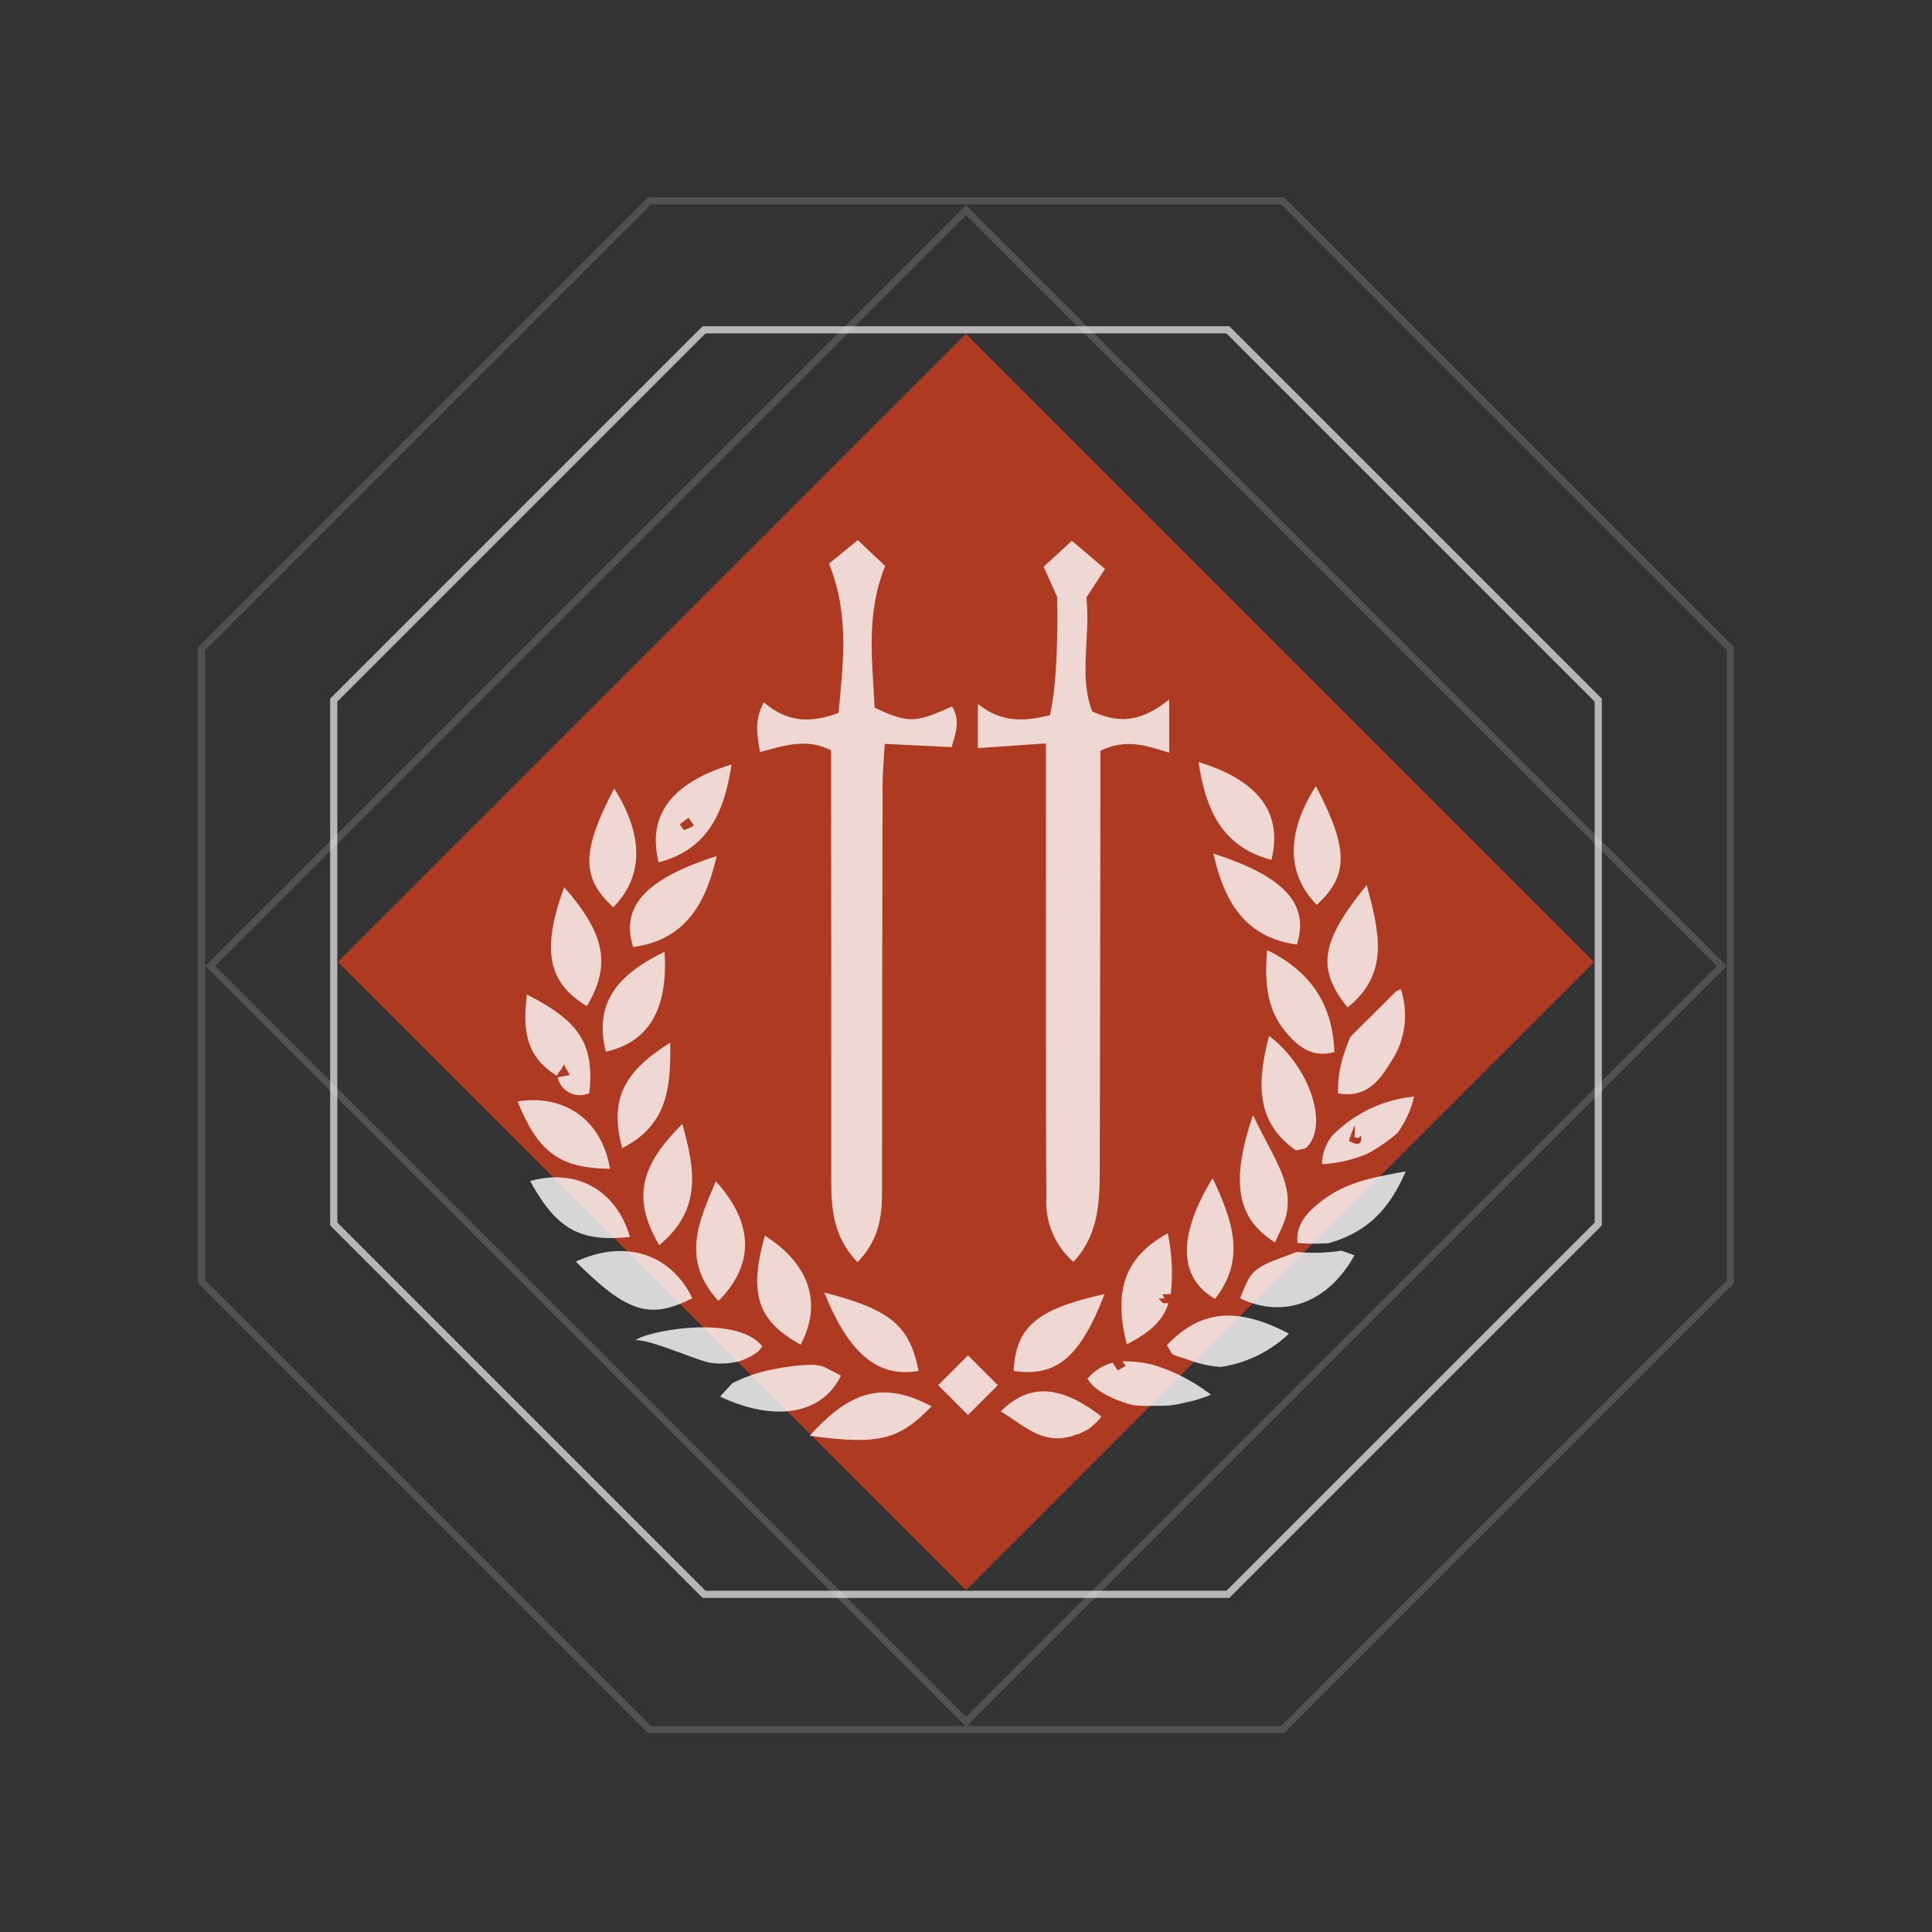 <svg xmlns="http://www.w3.org/2000/svg" viewBox="0 0 204.404 204.404">
  <rect x="0" y="0" width="204.404" height="204.404" fill="#333333" stroke="none"/>
  <rect class="orange" x="55.214" y="54.787" width="93.976" height="93.976" transform="translate(101.901 -42.459) rotate(45)" style="fill: #cc3c1d;opacity: 0.8"/>
  <polygon class="polygon inner" points="129.91 34.893 74.494 34.893 35.309 74.078 35.309 129.494 74.494 168.679 129.91 168.679 169.096 129.494 169.096 74.078 129.91 34.893" style="fill: none;stroke: #fff;stroke-miterlimit: 10;stroke-width: 0.75px;opacity: 0.4"/>
  <polygon class="polygon inner ani" points="129.91 34.893 74.494 34.893 35.309 74.078 35.309 129.494 74.494 168.679 129.91 168.679 169.096 129.494 169.096 74.078 129.91 34.893" style="fill: none;stroke: #fff;stroke-miterlimit: 10;stroke-width: 0.75px;opacity: 0.4"/>
  <rect class="square" x="45.661" y="45.661" width="113.082" height="113.082" transform="translate(102.202 -42.334) rotate(45)" style="fill: none;stroke: #fff;stroke-miterlimit: 10;stroke-width: 0.75px;opacity: 0.15"/>
  <polygon class="polygon outer" points="135.7 21.241 68.704 21.241 21.331 68.614 21.331 135.61 68.704 182.984 135.7 182.984 183.074 135.61 183.074 68.614 135.7 21.241" style="fill: none;stroke: #fff;stroke-miterlimit: 10;stroke-width: 0.75px;opacity: 0.15"/>
  <g style="opacity: 0.8">
    <path d="M110.657,78.653l-7.203.498V74.459c2.323,1.904,4.682,1.946,7.622,1.212,1.011-4.216.764-12.519.764-12.519s-.994-2.247-1.427-3.187l2.99-2.75,3.506,2.977c-.738,1.132-1.29,1.977-1.976,3.031.471,3.996-.824,8.356.629,12.04,3.317,1.547,5.624.736,8.141-1.262V79.637c-2.302-.703-4.547-1.561-7.285-.196,0,1.607.002,3.369-0,5.132q-.027,19.585-.064,39.17c-.011,3.438-.111,6.882-2.787,9.763a8.419,8.419,0,0,1-2.861-6.889c-.065-9.601-.042-19.202-.048-28.803C110.654,91.689,110.657,85.564,110.657,78.653Z" style="fill: #fff"/>
    <path d="M90.725,133.551c-2.565-2.694-2.783-5.633-2.782-8.665q.012-20.484-.012-40.967c-.001-1.486-0-2.971-0-4.534-2.589-1.33-4.999-.503-7.525.192-.303-1.811-.628-3.365.404-5.278,2.326,2.025,4.815,2.311,7.912,1.122.434-5.072,1.23-10.168-1.014-15.798l3.05-2.478,2.894,2.744c-2.09,5.102-1.332,10.12-1.123,14.977,3.539,1.667,4.341,1.642,8.191-.132,1.005,1.615.265,3.076-.031,4.312l-7.083-.344c-.093,1.667-.225,2.966-.228,4.265q-.058,21.606-.059,43.211C93.323,128.807,92.957,131.215,90.725,133.551Z" style="fill: #fff"/>
    <path d="M140.567,131.529c3.853-1.105,6.337-3.327,8.151-7.602-3.675.69-6.36,1.147-9.029,3.247-1.782,1.402-2.536,2.602-2.433,4.33A21.63,21.63,0,0,0,140.567,131.529Z" style="fill: #fff"/>
    <path d="M137.212,132.455c-4.754,1.729-4.771,1.766-6.012,4.913,4.599,2.198,9.343.451,12.097-4.56l-1.373-.494A18.539,18.539,0,0,1,137.212,132.455Z" style="fill: #fff"/>
    <path d="M125.507,143.788a13.174,13.174,0,0,0,2.425.683c.399.065.801.115,1.203.156a13.37,13.37,0,0,0,7.235-3.525c-5.513-2.905-9.368-2.501-12.912,1.212l.567.965C124.504,143.493,125.058,143.623,125.507,143.788Z" style="fill: #fff"/>
    <path d="M127.213,146.895a19.189,19.189,0,0,0-5.175-2.483c-.011-.004-.02-.009-.03-.014a13.209,13.209,0,0,0-3.253-.372c.111.161.234.315.343.478l-.824.481a7.337,7.337,0,0,1-.506-.745.479.479,0,0,1-.028-.066,5.181,5.181,0,0,0-2.683,1.679c1.002,1.842,4.562,2.741,4.662,2.768a9.533,9.533,0,0,0,2.085.112c.619.007,1.237.004,1.854-.027a12.574,12.574,0,0,0,1.753-.321,14.06,14.06,0,0,0,2.494-.738c.072-.035.141-.075.209-.114C127.812,147.323,127.511,147.112,127.213,146.895Z" style="fill: #fff"/>
    <path d="M60.925,133.482c5.199-2.44,10.082-.801,12.325,3.872C68.744,139.624,66.381,138.913,60.925,133.482Z" style="fill: #fff"/>
    <path d="M147.703,104.889c-1.755,1.745-3.316,3.296-4.82,4.791-.25.537-.435,1.109-.61,1.581a12.257,12.257,0,0,0-.71,4.42c2.945.507,4.332-1.272,5.496-3.191a8.831,8.831,0,0,0,1.147-7.836A4.719,4.719,0,0,0,147.703,104.889Z" style="fill: #fff"/>
    <path d="M86.088,144.394c-.076.001-.151.001-.227.002a20.777,20.777,0,0,0-3.485.373,16.192,16.192,0,0,0-4.918,1.591L76.193,147.757c5.858,2.771,10.838,1.838,12.777-2.217-.796-.425-1.42-.75-1.955-.998Q86.554,144.455,86.088,144.394Z" style="fill: #fff"/>
    <path d="M114.127,151.723c.21-.106.423-.206.635-.311a4.177,4.177,0,0,0,.45-.254c.006-.004.022-.018.04-.033a.21.21,0,0,1,.065-.044q.084-.07.168-.141a8.271,8.271,0,0,0,.735-.693q.086-.094.167-.191l.033-.041c.035-.05.064-.102.098-.153-4.285-3.341-7.659-3.542-10.63-.532,2.505,1.495,4.538,3.757,7.96,2.452A.943.943,0,0,1,114.127,151.723Z" style="fill: #fff"/>
    <path d="M141.27,111.276c-2.408.739-4.002-.558-5.361-2.244-1.665-2.065-2.189-4.61-1.851-8.513,4.634,2.252,6.976,5.814,7.119,10.856Z" style="fill: #fff"/>
    <path d="M84.71,142.263c-4.617-2.543-5.499-5.402-3.793-11.537C85.611,133.711,87.048,137.844,84.71,142.263Z" style="fill: #fff"/>
    <path d="M138.558,121.022c-.407.573-.488.488-1.452.692-4.321-3.022-4.108-7.25-2.842-12.121C138.362,112.696,140.402,118.428,138.558,121.022Z" style="fill: #fff"/>
    <path d="M75.279,144.197a7.746,7.746,0,0,0,2.961-.188,6.489,6.489,0,0,0,2.031-1.069l.379-.495c-2.72-3.452-12.265-1.623-13.397-.651C68.907,141.707,74.087,144.104,75.279,144.197Z" style="fill: #fff"/>
    <path d="M75.825,90.573c-1.203,5.254-3.469,8.894-8.839,9.62C65.635,95.952,68.257,92.981,75.825,90.573Z" style="fill: #fff"/>
    <path d="M59.685,93.863c4.359,4.95,4.992,8.27,2.4,12.586C57.934,103.934,57.278,100.494,59.685,93.863Z" style="fill: #fff"/>
    <path d="M64.981,83.423c3.176,5.029,3.082,9.315-.093,12.567C61.501,92.912,61.484,90.092,64.981,83.423Z" style="fill: #fff"/>
    <path d="M116.867,136.908c-2.6,6.739-5.124,8.798-9.628,8.139C107.484,140.399,109.635,138.513,116.867,136.908Z" style="fill: #fff"/>
    <path d="M128.292,124.647c2.176,4.592,3.529,8.62.25,12.775C124.705,135.183,124.544,130.79,128.292,124.647Z" style="fill: #fff"/>
    <path d="M69.743,131.741c-2.837-4.893-2.106-8.284,2.447-12.836C73.455,123.51,74.404,127.883,69.743,131.741Z" style="fill: #fff"/>
    <path d="M76.012,137.642c-4.042-4.395-2.041-8.46-.283-12.669C79.727,129.366,79.887,133.745,76.012,137.642Z" style="fill: #fff"/>
    <path d="M98.558,148.789c-3.488,3.615-5.64,4.101-12.889,3.116C90.033,147.027,93.548,146.129,98.558,148.789Z" style="fill: #fff"/>
    <path d="M77.394,80.884c-.753,4.949-2.418,8.957-7.717,10.353C68.464,86.299,70.995,82.833,77.394,80.884Zm-3.964,6.449-.592-.813-.918.69c.163.212.361.621.484.6A4.072,4.072,0,0,0,73.43,87.333Z" style="fill: #fff"/>
    <path d="M123.05,137.877l-.477-.477.633-.041s-.278-.436-.156-.436h.814a20.119,20.119,0,0,0-.316-6.44c-4.468,2.469-5.801,5.932-4.335,11.74,2.423-1.226,3.806-2.461,4.417-4.347Z" style="fill: #fff"/>
    <path d="M132.57,117.964c1.684,3.671,3.631,6.191,3.679,9.095.03,1.849-.775,3.023-1.351,4.397C130.888,128.937,130.122,125.15,132.57,117.964Z" style="fill: #fff"/>
    <path d="M144.598,93.636c1.316,4.936,2.471,9.369-2.026,12.948C139.276,102.497,139.689,99.663,144.598,93.636Z" style="fill: #fff"/>
    <path d="M64.536,123.658c-5.369-.065-7.609-1.767-9.776-7.128C59.747,115.735,63.688,118.512,64.536,123.658Z" style="fill: #fff"/>
    <path d="M140.901,120.21a4.987,4.987,0,0,0-1.039,2.964,14.726,14.726,0,0,0,4.776-1.095,17.932,17.932,0,0,0,3.193-2.192,10.515,10.515,0,0,0,1.781-3.87A14.011,14.011,0,0,0,140.901,120.21Zm2.412.101c.019.003.335.101.354.107.038.016.273-.264.311-.248.072.042.009.598-.026.653a.84.84,0,0,1-.285.219,2.691,2.691,0,0,1-.95-.329,11.425,11.425,0,0,1,.636-1.699" style="fill: #fff"/>
    <path d="M70.313,100.702c.37,6.091-1.666,9.549-6.224,10.571C62.929,106.528,64.805,103.343,70.313,100.702Z" style="fill: #fff"/>
    <path d="M87.215,136.752c7.039,1.803,9.014,3.506,9.973,8.29C92.949,145.796,89.819,143.282,87.215,136.752Z" style="fill: #fff"/>
    <path d="M58.925,113.82c-3.409-2.083-3.594-4.973-3.188-8.6,5.605,2.823,7.155,5.264,6.615,10.431a2.402,2.402,0,0,1-3.35-1.66c1.678-.403,1.382.091.646-1.391C59.313,113.419,59.168,113.225,58.925,113.82Z" style="fill: #fff"/>
    <path d="M128.369,90.312c1.203,5.254,3.469,8.894,8.839,9.62C138.56,95.691,135.937,92.719,128.369,90.312Z" style="fill: #fff"/>
    <path d="M139.213,83.162c-3.176,5.029-3.082,9.315.093,12.567C142.693,92.651,142.71,89.831,139.213,83.162Z" style="fill: #fff"/>
    <path d="M134.517,90.975c-5.3-1.396-6.964-5.404-7.717-10.353C133.2,82.572,135.731,86.038,134.517,90.975Z" style="fill: #fff"/>
    <rect x="100.178" y="144.318" width="4.466" height="4.466" transform="translate(-73.632 115.339) rotate(-45)" style="fill: #fff"/>
    <path d="M66.647,130.869c-5.339.576-7.766-.847-10.556-5.911C60.948,123.574,65.192,125.861,66.647,130.869Z" style="fill: #fff"/>
    <path d="M65.827,121.471c-1.352-5.086.065-8.017,5.085-11.166C70.957,114.782,70.781,118.979,65.827,121.471Z" style="fill: #fff"/>
  </g>
</svg>
